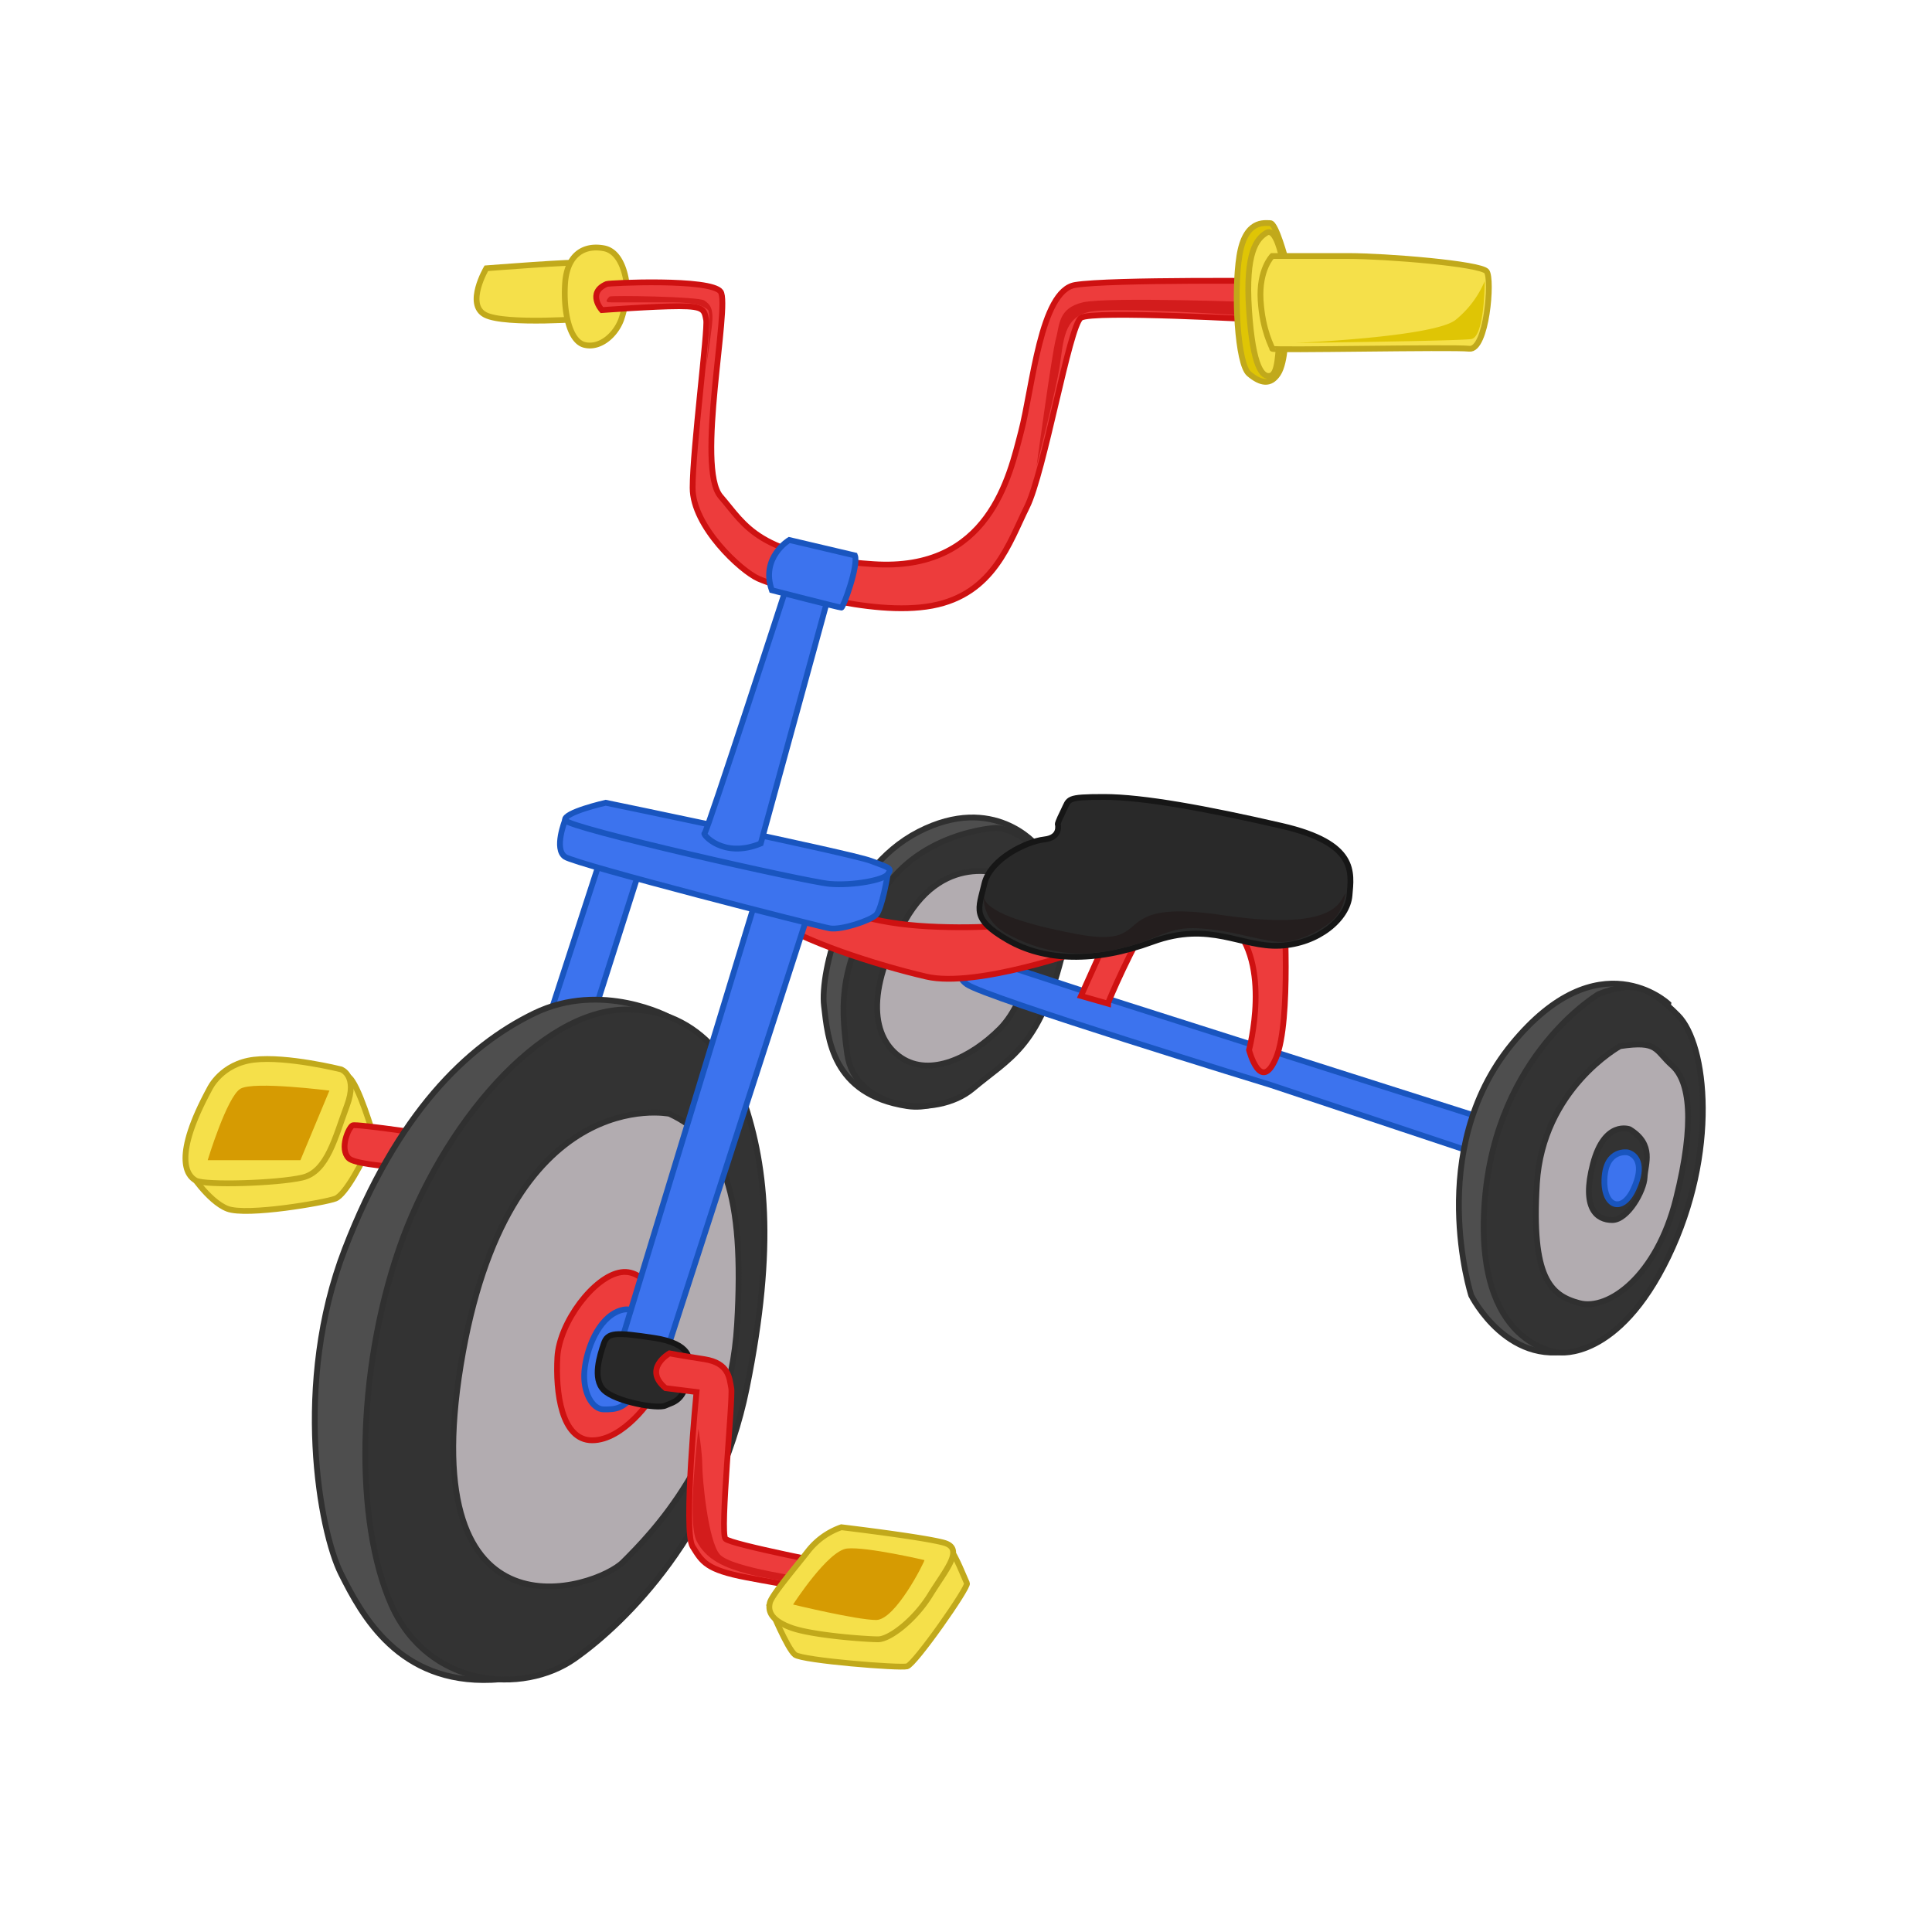 <svg id="Layer_2" data-name="Layer 2" xmlns="http://www.w3.org/2000/svg" viewBox="0 0 1000 1000"><defs><style>.cls-1{fill:#4e4e4e;}.cls-1,.cls-2,.cls-3{stroke:#303030;}.cls-1,.cls-11,.cls-2,.cls-3,.cls-4,.cls-5,.cls-7,.cls-9{stroke-miterlimit:10;stroke-width:3px;}.cls-2{fill:#333;}.cls-3{fill:#b2acb0;}.cls-4{fill:#f5e04a;}.cls-4,.cls-7{stroke:#c1a91b;}.cls-5{fill:#ed3c3c;stroke:#ce1111;}.cls-6{fill:#d31c1c;}.cls-7,.cls-8{fill:#dfc505;}.cls-9{fill:#3c73ee;stroke:#1955bf;}.cls-10{fill:#d69b02;}.cls-11{fill:#292929;stroke:#161616;}.cls-12{fill:#241e1e;}</style></defs><title>tricycle</title><path class="cls-1" d="M536.5,437.5s-22-27-61-7-51,73-49,90,4,46,43,52,67-65,67-65Z"/><path class="cls-2" d="M515.5,428.5s-42,2-61,37-20,51-16,80,46,34,65,18,34-21,46-68S526.5,428.5,515.5,428.5Z"/><path class="cls-3" d="M523.5,454.5c-1.58-1.58-34-15-55,22s-17,61-2,71,36,0,51-15S544.5,475.5,523.5,454.5Z"/><path class="cls-4" d="M301.63,136c-3.05-.82-49.91,2.87-49.91,2.87s-10.95,18.66-.62,24.08,54.2,1.89,54.2,1.89Z"/><path class="cls-4" d="M324.5,148.5s-1-18-12-20-19,4-20,18,2,30,10,32,16-5,19-13A55.43,55.43,0,0,0,324.5,148.5Z"/><path class="cls-5" d="M314,147c1.3-.56,54-3,59,4s-13,91,0,106,19,31,79,35,70.5-45.5,76.5-68.5,10-73,28-76,107-2,107-2l-11,20s-87-5-93-1-19,80-28,98-17,45-49,51-81-10-90-14-34-27-34-47,8-82,7-87-1-7-14-7-40,2-40,2S303.5,151.5,314,147Z"/><path class="cls-6" d="M646.5,163.5s-70-5-83-2-13,15-15,28-12,52-12,52,8-59,10-66,1-16,14-19,92,0,92,0Z"/><path class="cls-7" d="M665.5,134.5s-5-19-8-19-13-2-16,17-1,56,5,61,11,6,15,0,4-22,4-22Z"/><path class="cls-4" d="M663.5,133.5s-3-16-8-13-11,10-9,40,7,35,11,34,4-11,5-23S663.5,133.5,663.5,133.5Z"/><path class="cls-4" d="M658.5,132.5s-7,7-6,23,6,24,6,25,93-1,102,0,12-36,9-40-52-8-72-8Z"/><path class="cls-8" d="M768.5,145.5s0,29-7,30-91,2-91,2,72-3,83-12A51.67,51.67,0,0,0,768.5,145.5Z"/><path class="cls-6" d="M315.5,153.5c.71-.71,46,0,49,2s5,4,4,13-3,21-3,21,3-27,1-29-6-4-19-4h-31C314.5,156.5,312.5,156.5,315.5,153.5Z"/><path class="cls-9" d="M562.5,513.5l-58-19s-14,8-4,15,157,52,157,52l120,40,8-17Z"/><path class="cls-5" d="M407.5,452.5s16,24,73,27,90-10,90-10l-9,22s-56,20-82,14-66-19-80-30-28-27-28-27Z"/><path class="cls-4" d="M193.49,588.26s-8.14-28-13.15-30.93-13-3.94-13-3.94L97.58,605.74s10.08,16,20.1,19.9,51-3.26,56-5.28S187.56,602.29,193.49,588.26Z"/><path class="cls-4" d="M176.5,553.5s9,3,3,19-10,34-23,37-50.16,4.15-55.08,1.57S89.5,598.5,108.5,563.5c0,0,6-13,23-15S176.5,553.5,176.5,553.5Z"/><path class="cls-10" d="M170.5,564.5l-15,36h-48s10-33,17-37S170.5,564.5,170.5,564.5Z"/><path class="cls-5" d="M234.5,599.5l-4-11s-46-7-48-6-7,12-2,17,53,6,53,6Z"/><polygon class="cls-9" points="312.5 439.5 243.5 651.5 263.5 662.5 334.5 439.5 312.5 439.5"/><path class="cls-1" d="M346.5,526.5s-35-19-70-2-71,52-98,122-13,146-2,168,30,57,78,55,76-57,76-57S293.5,582.5,346.5,526.5Z"/><path class="cls-2" d="M383.5,565.5s-14-43-59-43-96,60-118,124-23,141-4,184,68,47,95,28,74-66,89-140S396.5,601.5,383.5,565.5Z"/><path class="cls-3" d="M346.5,576.5s-84-17-108,130,70,116,84,102,55-55,59-123S374.5,589.5,346.5,576.5Z"/><path class="cls-1" d="M863.5,519.5s-36-34-81,21-21,130-21,130,20,40,57,27,33-113,33-113Z"/><path class="cls-2" d="M827.5,514.5s-53,31-59,107S807.1,700,807.1,700s30.4,4.53,56.4-49.47,20-110,5-125S845.5,507.5,827.5,514.5Z"/><path class="cls-3" d="M838.5,541.5s-40,22-43,71,7,58,22,62,40-14,50-54,7-61-2-69S858.5,538.5,838.5,541.5Z"/><path class="cls-2" d="M843.5,584.5s-13-5-19,18,2,29,10,29,16.48-15.23,16.74-22.11S856.5,592.5,843.5,584.5Z"/><path class="cls-9" d="M842.5,596.5s-11-2-12,13,9,19,15,6S846.5,597.5,842.5,596.5Z"/><path class="cls-5" d="M344.5,701.5c-1-2-2-24-2-24s-7-21-21-19-32,26-33,44,2,43,18,43,31-21,33-26S344.5,701.5,344.5,701.5Z"/><path class="cls-9" d="M332.94,687.5s-1.44-13-12.44-9-17,20-18,31,4,20,10,20,11,0,17-10S332.94,687.5,332.94,687.5Z"/><path class="cls-5" d="M573.5,519.5c0-1,13-31,23-46s-10-18-10-18l-27,60Z"/><path class="cls-5" d="M646.5,543.5s12-45-9-65-11-23-11-23l38,12s4,61-4,80S646.5,543.5,646.5,543.5Z"/><path class="cls-11" d="M547.5,426.5s2,7-7,8-28,10-31,23-7,18,12,29,45,12,75,1,46,3,66,2,35-14,36-26,4-27-35-36-72-15-92-15-18,1-21,7S547.5,426.5,547.5,426.5Z"/><path class="cls-12" d="M696.5,462.5c-3,2-1.61,20.31-63.8,11.16s-32.2,17.84-75.2,9.84-48-16-48-19-3,11,12,19,33,13,56,8,26-12,43-11,30,6,41,7,26-8,30-13S696.5,462.5,696.5,462.5Z"/><polygon class="cls-9" points="394.39 455.25 319.21 702.16 341.62 710.09 423.5 456.85 394.39 455.25"/><path class="cls-9" d="M292.5,424.5s-6,15,0,19,131,36,137,37,21-4,24-7,6-21,6-21l-94-20Z"/><path class="cls-9" d="M313.5,415.5s-22,5-21,9,125,32,137,33,28-2,30-5,2-3-9-7S313.5,415.5,313.5,415.5Z"/><path class="cls-9" d="M408.5,299.5s-42.72,131.84-43.86,131.92,9.38,13.28,29.12,5.18L430.5,302.5Z"/><path class="cls-9" d="M408.5,279.5s-15,9-9,26c0,0,35,9,36,9s9-22,7-27Z"/><path class="cls-11" d="M356.5,704.5s2-9-18-12-24-3-26,3-6,18,0,24,28,10,32,8S356.5,725.5,356.5,704.5Z"/><path class="cls-5" d="M346.5,700.5s-14,8-2,18l16,2s-7,72-2,80,7,12,28,16,41,7,41,7l8-13s-57-11-60-14,4-73,3-78-1-13-14-15S346.5,700.5,346.5,700.5Z"/><path class="cls-6" d="M420.5,817.5c-2-1-42-6-48-13s-9-39-9-46-2-19-2-19-6,48-1,58,15,14,26,17,38,7,38,7Z"/><path class="cls-4" d="M398.5,831.5s9,22,13,25,54,7,58,6,32-41,31-43-6-15-9-18-14,0-14,0Z"/><path class="cls-4" d="M435.5,790.5a37.64,37.64,0,0,0-17,12c-7,9-19,23-20,27s0,9,11,13,39,6,45,6,19-10,27-23,18-24,7-27S435.5,790.5,435.5,790.5Z"/><path class="cls-10" d="M478.5,807.5c0,1-15,31-25,31s-43-8-43-8,18-28,28-29S478.5,807.5,478.5,807.5Z"/></svg>